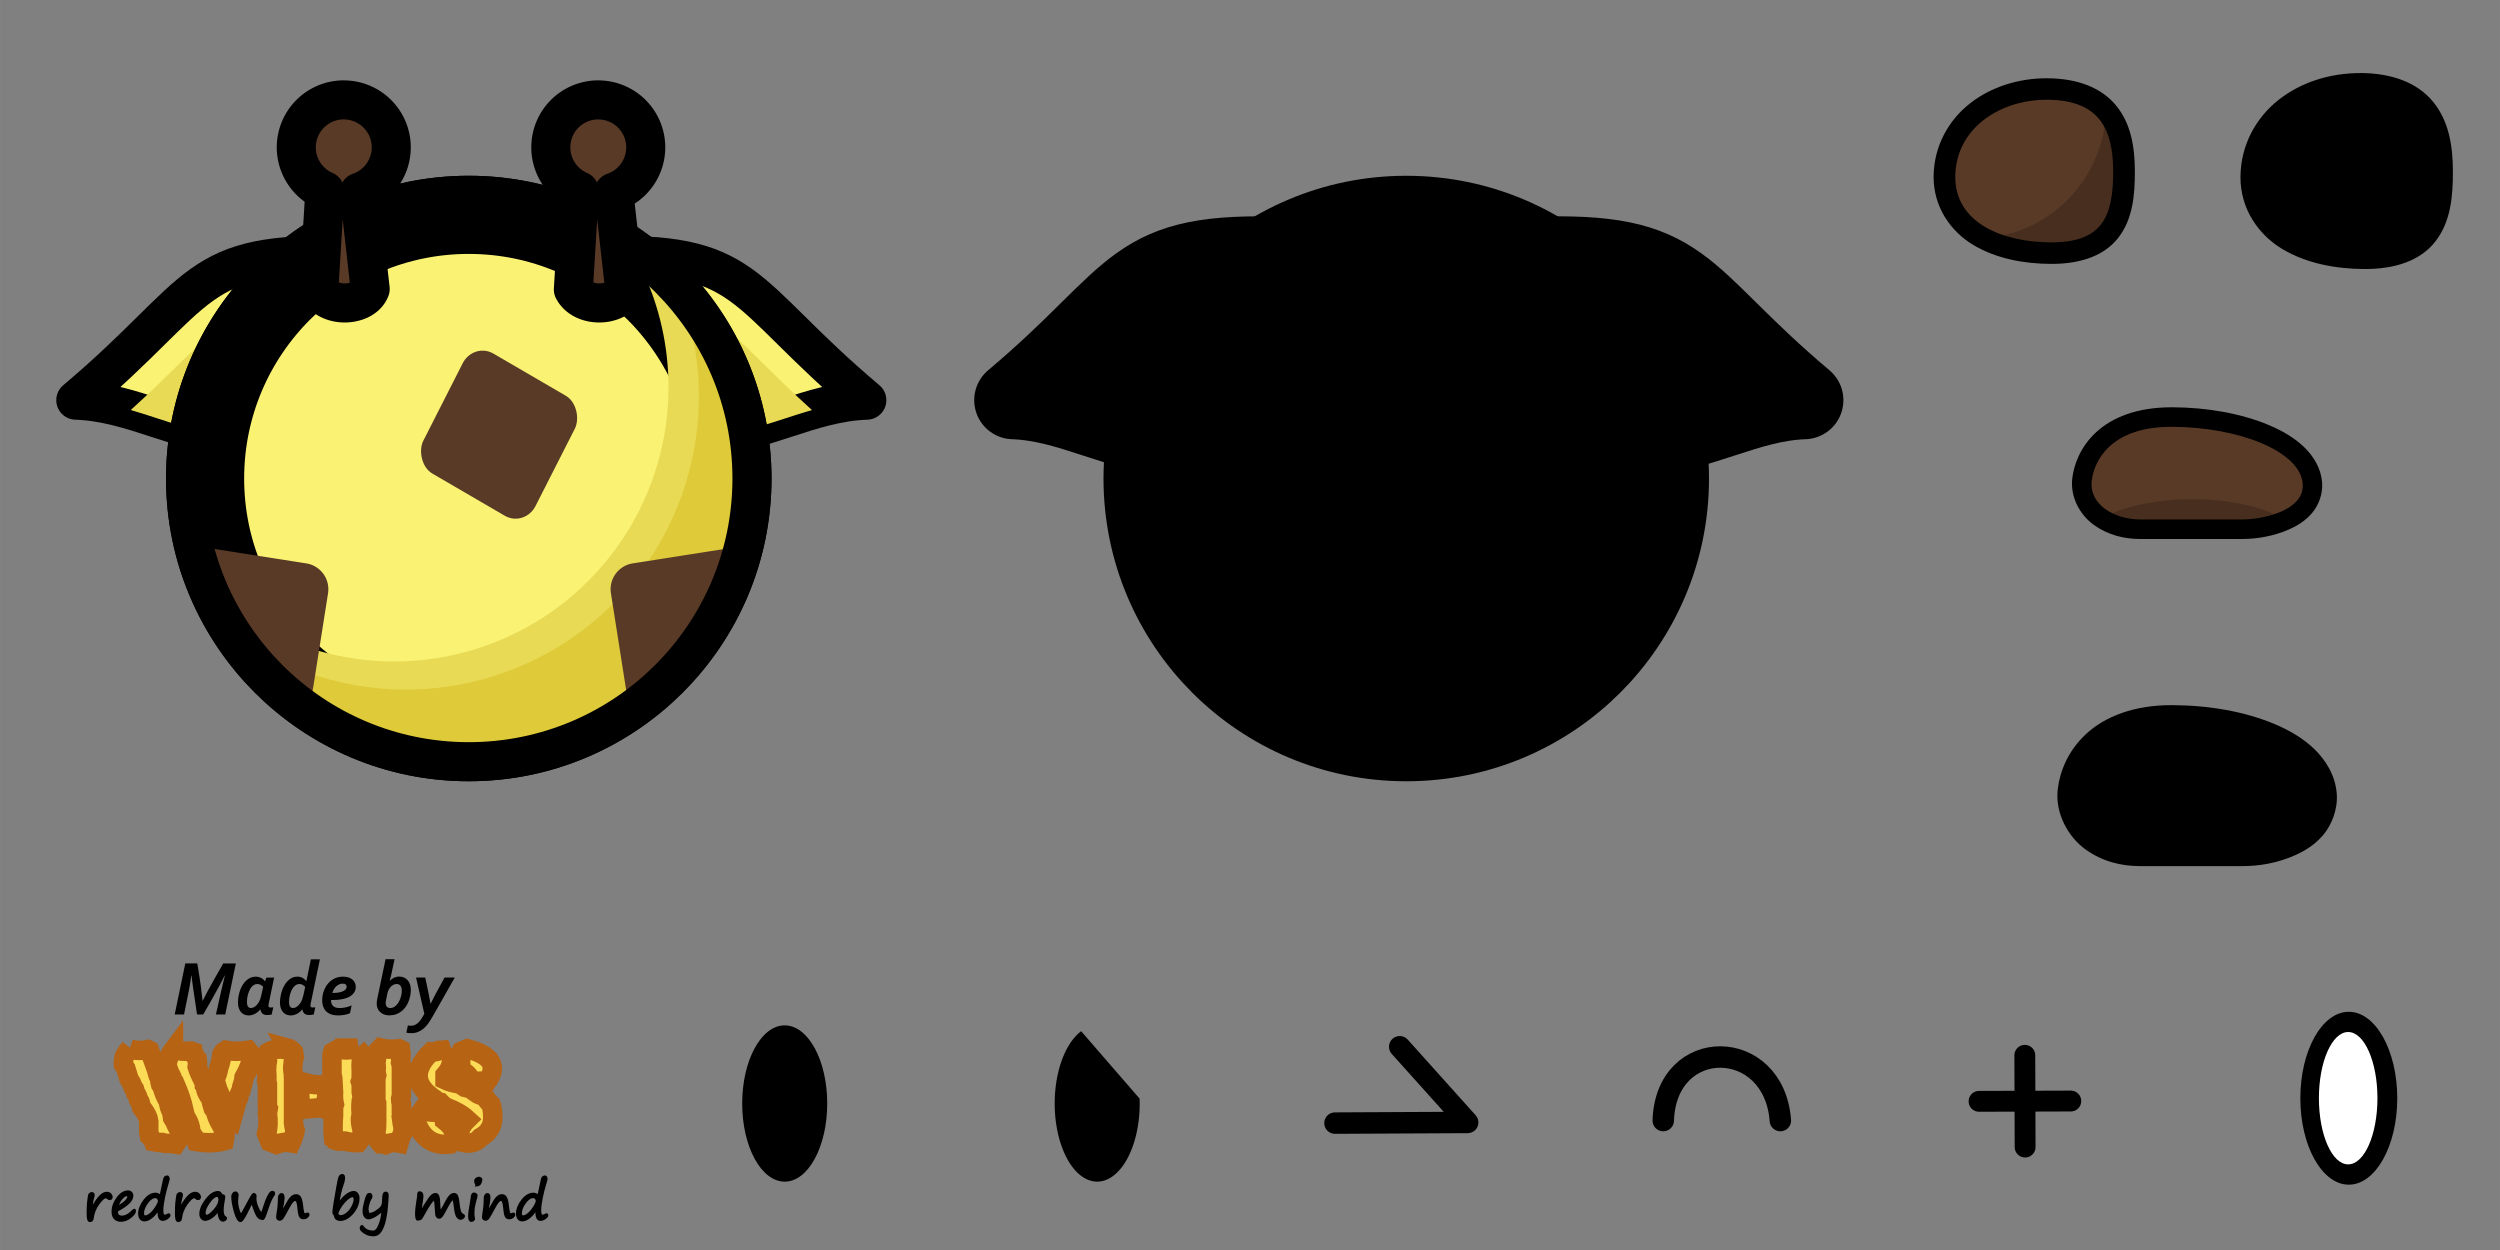 <?xml version="1.0" encoding="UTF-8" standalone="no"?>
<svg
   xmlns:dc="http://purl.org/dc/elements/1.1/"
   xmlns:cc="http://creativecommons.org/ns#"
   xmlns:rdf="http://www.w3.org/1999/02/22-rdf-syntax-ns#"
   xmlns:svg="http://www.w3.org/2000/svg"
   xmlns="http://www.w3.org/2000/svg"
   width="256"
   height="128"
   viewBox="0 0 67.733 33.867"
   version="1.1"
   id="svg921">
  <rect x="0" y="0" width="67.733" height="33.867" fill="#808080" stroke="none"/>
  <defs
     id="defs915">
    <rect
       x="2.409"
       y="-13.447"
       width="25.175"
       height="12.479"
       id="rect2068" />
    <rect
       x="-1.753"
       y="-19.149"
       width="23.515"
       height="12.766"
       id="rect2074" />
  </defs>
  <g
     id="layer1">
    <g
       aria-label="redrawn by mind"
       id="text1310"
       style="font-style:normal;font-variant:normal;font-weight:normal;font-stretch:normal;font-size:1.411px;line-height:1.25;font-family:'Segoe Print';-inkscape-font-specification:'Segoe Print, Normal';font-variant-ligatures:normal;font-variant-caps:normal;font-variant-numeric:normal;font-feature-settings:normal;text-align:start;letter-spacing:0px;word-spacing:0px;writing-mode:lr-tb;text-anchor:start;fill:#000000;fill-opacity:1;stroke:#000000;stroke-width:0.05;stroke-miterlimit:4;stroke-dasharray:none;stroke-opacity:1">
      <path
         d="m 2.484,32.77 q 0.007,-0.012 0.017,-0.034 0.047,-0.107 0.086,-0.168 0.039,-0.061 0.086,-0.117 0.048,-0.056 0.086,-0.085 0.039,-0.029 0.071,-0.04 0.032,-0.012 0.061,-0.012 0.06,0 0.098,0.037 0.038,0.036 0.038,0.084 0,0.021 -0.014,0.039 -0.013,0.017 -0.041,0.017 -0.029,0 -0.053,-0.025 -0.025,-0.025 -0.052,-0.025 -0.072,0 -0.198,0.174 -0.127,0.174 -0.154,0.382 -0.007,0.054 -0.026,0.071 -0.019,0.017 -0.054,0.017 -0.034,0 -0.049,-0.05 -0.015,-0.05 -0.015,-0.169 0,-0.032 0.003,-0.143 0.004,-0.13 0.017,-0.21 0.002,-0.013 0.007,-0.061 0.005,-0.053 0.012,-0.074 0.008,-0.021 0.03,-0.039 0.023,-0.018 0.049,-0.018 0.025,0 0.038,0.017 0.013,0.016 0.013,0.034 0,0.027 -0.014,0.076 -0.016,0.054 -0.019,0.075 -0.002,0.023 -0.008,0.049 -0.007,0.03 -0.014,0.156 l -6.89e-4,0.025 z"
         style="font-style:normal;font-variant:normal;font-weight:normal;font-stretch:normal;font-size:1.411px;font-family:'Segoe Print';-inkscape-font-specification:'Segoe Print, Normal';font-variant-ligatures:normal;font-variant-caps:normal;font-variant-numeric:normal;font-feature-settings:normal;text-align:start;writing-mode:lr-tb;text-anchor:start;stroke:#000000;stroke-width:0.05;stroke-miterlimit:4;stroke-dasharray:none;stroke-opacity:1"
         id="path1656" />
      <path
         d="m 3.66,32.81 q 0,0.07 -0.125,0.169 -0.124,0.099 -0.256,0.099 -0.111,0 -0.172,-0.065 -0.06,-0.065 -0.06,-0.183 0,-0.197 0.133,-0.375 0.133,-0.178 0.291,-0.178 0.052,0 0.084,0.034 0.033,0.034 0.033,0.081 0,0.106 -0.104,0.203 -0.104,0.097 -0.278,0.191 -0.036,0.019 -0.036,0.048 0,0.057 0.033,0.092 0.033,0.034 0.098,0.034 0.148,0 0.302,-0.164 0.023,-0.023 0.034,-0.023 0.022,0 0.022,0.035 z M 3.181,32.703 q 0.292,-0.174 0.292,-0.279 0,-0.041 -0.037,-0.041 -0.063,0 -0.143,0.093 -0.079,0.093 -0.112,0.227 z"
         style="font-style:normal;font-variant:normal;font-weight:normal;font-stretch:normal;font-size:1.411px;font-family:'Segoe Print';-inkscape-font-specification:'Segoe Print, Normal';font-variant-ligatures:normal;font-variant-caps:normal;font-variant-numeric:normal;font-feature-settings:normal;text-align:start;writing-mode:lr-tb;text-anchor:start;stroke:#000000;stroke-width:0.05;stroke-miterlimit:4;stroke-dasharray:none;stroke-opacity:1"
         id="path1658" />
      <path
         d="m 4.298,32.759 q -0.092,0.148 -0.196,0.229 -0.103,0.08 -0.19,0.08 -0.067,0 -0.106,-0.051 -0.039,-0.052 -0.039,-0.137 0,-0.174 0.141,-0.358 0.142,-0.183 0.306,-0.183 0.072,0 0.133,0.061 l 0.096,-0.451 q 0.01,-0.046 0.038,-0.062 0.028,-0.016 0.044,-0.016 0.048,0 0.048,0.085 0,0.015 -0.032,0.113 -0.05,0.152 -0.096,0.373 -0.045,0.22 -0.045,0.354 0,0.138 0.06,0.138 0.039,0 0.08,-0.025 0.017,-0.012 0.032,-0.012 0.022,0 0.022,0.029 0,0.035 -0.062,0.081 -0.061,0.046 -0.126,0.046 -0.114,0 -0.114,-0.219 0,-0.037 0.003,-0.075 z m -0.09,-0.322 q -0.112,0 -0.221,0.152 -0.11,0.151 -0.11,0.279 0,0.086 0.057,0.086 0.054,0 0.13,-0.057 0.077,-0.057 0.158,-0.18 0.081,-0.124 0.081,-0.186 0,-0.03 -0.028,-0.062 -0.028,-0.032 -0.068,-0.032 z"
         style="font-style:normal;font-variant:normal;font-weight:normal;font-stretch:normal;font-size:1.411px;font-family:'Segoe Print';-inkscape-font-specification:'Segoe Print, Normal';font-variant-ligatures:normal;font-variant-caps:normal;font-variant-numeric:normal;font-feature-settings:normal;text-align:start;writing-mode:lr-tb;text-anchor:start;stroke:#000000;stroke-width:0.05;stroke-miterlimit:4;stroke-dasharray:none;stroke-opacity:1"
         id="path1660" />
      <path
         d="m 4.876,32.77 q 0.007,-0.012 0.017,-0.034 0.047,-0.107 0.086,-0.168 0.039,-0.061 0.086,-0.117 0.048,-0.056 0.086,-0.085 0.039,-0.029 0.071,-0.04 0.032,-0.012 0.061,-0.012 0.06,0 0.098,0.037 0.038,0.036 0.038,0.084 0,0.021 -0.014,0.039 -0.013,0.017 -0.041,0.017 -0.029,0 -0.053,-0.025 -0.025,-0.025 -0.052,-0.025 -0.072,0 -0.198,0.174 -0.127,0.174 -0.154,0.382 -0.007,0.054 -0.026,0.071 -0.019,0.017 -0.054,0.017 -0.034,0 -0.049,-0.05 -0.015,-0.05 -0.015,-0.169 0,-0.032 0.003,-0.143 0.004,-0.13 0.017,-0.21 0.002,-0.013 0.007,-0.061 0.005,-0.053 0.012,-0.074 0.008,-0.021 0.03,-0.039 0.023,-0.018 0.049,-0.018 0.025,0 0.038,0.017 0.013,0.016 0.013,0.034 0,0.027 -0.014,0.076 -0.016,0.054 -0.019,0.075 -0.002,0.023 -0.008,0.049 -0.007,0.03 -0.014,0.156 l -6.89e-4,0.025 z"
         style="font-style:normal;font-variant:normal;font-weight:normal;font-stretch:normal;font-size:1.411px;font-family:'Segoe Print';-inkscape-font-specification:'Segoe Print, Normal';font-variant-ligatures:normal;font-variant-caps:normal;font-variant-numeric:normal;font-feature-settings:normal;text-align:start;writing-mode:lr-tb;text-anchor:start;stroke:#000000;stroke-width:0.05;stroke-miterlimit:4;stroke-dasharray:none;stroke-opacity:1"
         id="path1662" />
      <path
         d="m 5.92,32.793 q -0.096,0.13 -0.191,0.194 -0.094,0.065 -0.173,0.065 -0.053,0 -0.092,-0.045 -0.039,-0.045 -0.039,-0.115 0,-0.181 0.162,-0.39 0.162,-0.209 0.322,-0.209 0.058,0 0.086,0.066 0.009,0.022 0.028,0.022 0.055,0 0.055,0.043 0,0.021 -0.007,0.059 -0.037,0.203 -0.037,0.287 0,0.167 0.063,0.2 0.03,0.017 0.03,0.041 0,0.021 -0.03,0.043 -0.03,0.022 -0.057,0.022 -0.053,0 -0.088,-0.073 -0.034,-0.073 -0.034,-0.208 z m -0.042,-0.388 q -0.091,0 -0.212,0.171 -0.121,0.17 -0.121,0.282 0,0.079 0.052,0.079 0.076,0 0.21,-0.153 0.134,-0.153 0.134,-0.281 0,-0.099 -0.065,-0.099 z"
         style="font-style:normal;font-variant:normal;font-weight:normal;font-stretch:normal;font-size:1.411px;font-family:'Segoe Print';-inkscape-font-specification:'Segoe Print, Normal';font-variant-ligatures:normal;font-variant-caps:normal;font-variant-numeric:normal;font-feature-settings:normal;text-align:start;writing-mode:lr-tb;text-anchor:start;stroke:#000000;stroke-width:0.05;stroke-miterlimit:4;stroke-dasharray:none;stroke-opacity:1"
         id="path1664" />
      <path
         d="m 6.83,32.588 q -0.019,6.89e-4 -0.093,0.161 -0.061,0.132 -0.124,0.235 -0.063,0.103 -0.093,0.103 -0.085,0 -0.158,-0.254 -0.072,-0.254 -0.072,-0.409 0,-0.05 0.025,-0.083 0.025,-0.033 0.06,-0.036 0.005,-6.89e-4 0.017,6.89e-4 0.012,6.89e-4 0.03,0.023 0.018,0.021 0.018,0.042 v 0.003 q 0,0.008 -0.008,0.069 -0.006,0.045 -0.006,0.11 0,0.103 0.039,0.227 0.039,0.124 0.066,0.124 0.019,0 0.127,-0.209 0.068,-0.133 0.098,-0.183 l 0.022,-0.041 q 0.048,-0.091 0.09,-0.125 0.059,0.008 0.059,0.059 0,0.017 -0.003,0.029 -0.003,0.012 -0.003,0.029 0,0.127 0.066,0.267 0.066,0.139 0.094,0.139 0.021,0 0.065,-0.146 0.061,-0.198 0.112,-0.298 0.052,-0.099 0.076,-0.118 0.024,-0.019 0.054,-0.019 0.017,0 0.029,0.015 0.012,0.014 0.012,0.032 0,0.025 -0.008,0.035 -0.085,0.112 -0.164,0.351 -0.067,0.205 -0.092,0.257 -0.025,0.052 -0.041,0.052 -0.083,0 -0.136,-0.061 -0.053,-0.061 -0.141,-0.325 -0.01,-0.031 -0.02,-0.054 z"
         style="font-style:normal;font-variant:normal;font-weight:normal;font-stretch:normal;font-size:1.411px;font-family:'Segoe Print';-inkscape-font-specification:'Segoe Print, Normal';font-variant-ligatures:normal;font-variant-caps:normal;font-variant-numeric:normal;font-feature-settings:normal;text-align:start;writing-mode:lr-tb;text-anchor:start;stroke:#000000;stroke-width:0.05;stroke-miterlimit:4;stroke-dasharray:none;stroke-opacity:1"
         id="path1666" />
      <path
         d="m 7.997,32.514 q -0.036,0 -0.079,0.047 -0.042,0.047 -0.129,0.21 -0.114,0.219 -0.148,0.249 -0.033,0.03 -0.055,0.03 -0.081,0 -0.081,-0.079 0,-0.033 0.011,-0.094 0.038,-0.208 0.038,-0.439 0,-0.026 0.022,-0.058 0.023,-0.032 0.043,-0.032 0.036,0 0.051,0.022 0.015,0.022 0.015,0.089 0,0.07 -0.041,0.287 -0.014,0.072 -0.014,0.091 0,0.011 0.006,0.011 0.01,0 0.096,-0.165 0.086,-0.167 0.151,-0.236 0.065,-0.068 0.143,-0.068 0.062,0 0.101,0.057 0.039,0.057 0.057,0.206 0.019,0.17 0.034,0.212 0.016,0.041 0.05,0.041 0.021,0 0.054,-0.015 0.006,-0.003 0.008,-0.003 0.03,0 0.03,0.034 0,0.03 -0.041,0.065 -0.041,0.034 -0.098,0.034 -0.059,0 -0.091,-0.046 -0.032,-0.047 -0.05,-0.249 -0.019,-0.203 -0.081,-0.203 z"
         style="font-style:normal;font-variant:normal;font-weight:normal;font-stretch:normal;font-size:1.411px;font-family:'Segoe Print';-inkscape-font-specification:'Segoe Print, Normal';font-variant-ligatures:normal;font-variant-caps:normal;font-variant-numeric:normal;font-feature-settings:normal;text-align:start;writing-mode:lr-tb;text-anchor:start;stroke:#000000;stroke-width:0.05;stroke-miterlimit:4;stroke-dasharray:none;stroke-opacity:1"
         id="path1668" />
      <path
         d="m 9.154,32.652 q 0.088,-0.161 0.211,-0.26 0.123,-0.1 0.221,-0.1 0.054,0 0.092,0.05 0.038,0.05 0.038,0.123 0,0.214 -0.162,0.402 Q 9.393,33.055 9.213,33.055 q -0.049,0 -0.09,-0.026 -0.041,-0.027 -0.045,-0.067 -0.003,-0.032 -0.019,-0.048 -0.03,-0.03 -0.03,-0.063 0,-0.063 0.034,-0.268 L 9.134,32.17 q 0.037,-0.207 0.053,-0.256 0.017,-0.049 0.038,-0.065 0.021,-0.017 0.051,-0.017 0.048,0 0.048,0.083 0,0.079 -0.053,0.222 -0.051,0.137 -0.118,0.515 z m -0.017,0.229 q 0.036,0.067 0.087,0.067 0.079,0 0.166,-0.065 0.088,-0.065 0.151,-0.183 0.064,-0.119 0.064,-0.2 0,-0.037 -0.013,-0.063 -0.013,-0.026 -0.033,-0.026 -0.096,0 -0.234,0.157 -0.138,0.156 -0.187,0.313 z"
         style="font-style:normal;font-variant:normal;font-weight:normal;font-stretch:normal;font-size:1.411px;font-family:'Segoe Print';-inkscape-font-specification:'Segoe Print, Normal';font-variant-ligatures:normal;font-variant-caps:normal;font-variant-numeric:normal;font-feature-settings:normal;text-align:start;writing-mode:lr-tb;text-anchor:start;stroke:#000000;stroke-width:0.05;stroke-miterlimit:4;stroke-dasharray:none;stroke-opacity:1"
         id="path1670" />
      <path
         d="m 10.358,32.801 q -0.127,0.11 -0.223,0.161 -0.096,0.05 -0.147,0.05 -0.068,0 -0.105,-0.057 -0.036,-0.057 -0.036,-0.133 0,-0.106 0.043,-0.262 0.043,-0.156 0.064,-0.185 0.021,-0.03 0.068,-0.03 0.019,0 0.032,0.023 0.012,0.023 0.012,0.052 0,0.017 -0.016,0.045 -0.037,0.065 -0.039,0.072 -0.001,0.007 -0.026,0.083 -0.025,0.076 -0.025,0.143 0,0.023 0.011,0.073 0.012,0.05 0.048,0.05 0.038,0 0.093,-0.023 0.056,-0.023 0.125,-0.076 0.07,-0.052 0.094,-0.085 0.024,-0.032 0.034,-0.074 0.01,-0.041 0.014,-0.179 0.004,-0.138 0.067,-0.138 0.037,0 0.048,0.02 0.011,0.019 0.011,0.074 0,0.045 -0.006,0.114 -0.008,0.086 -0.01,0.123 -0.01,0.189 -0.05,0.381 -0.039,0.191 -0.115,0.319 -0.076,0.129 -0.209,0.129 -0.135,0 -0.24,-0.071 -0.105,-0.07 -0.105,-0.119 0,-0.023 0.01,-0.045 0.011,-0.022 0.028,-0.022 0.008,0 0.018,0.013 0.09,0.138 0.284,0.138 0.1,0 0.167,-0.176 0.068,-0.175 0.075,-0.329 0.001,-0.03 0.005,-0.059 z"
         style="font-style:normal;font-variant:normal;font-weight:normal;font-stretch:normal;font-size:1.411px;font-family:'Segoe Print';-inkscape-font-specification:'Segoe Print, Normal';font-variant-ligatures:normal;font-variant-caps:normal;font-variant-numeric:normal;font-feature-settings:normal;text-align:start;writing-mode:lr-tb;text-anchor:start;stroke:#000000;stroke-width:0.05;stroke-miterlimit:4;stroke-dasharray:none;stroke-opacity:1"
         id="path1672" />
      <path
         d="m 11.767,32.499 q -0.064,0.001 -0.274,0.38 -0.071,0.127 -0.083,0.139 -0.012,0.011 -0.043,0.02 -0.031,0.009 -0.052,0.009 -0.046,0 -0.046,-0.18 0,-0.101 0.043,-0.367 0.018,-0.107 0.018,-0.154 0,-0.045 0.041,-0.045 0.076,0 0.076,0.11 0,0.052 -0.025,0.203 -0.03,0.172 -0.03,0.209 0.043,-0.041 0.125,-0.181 0.117,-0.192 0.172,-0.243 0.056,-0.052 0.115,-0.052 0.045,0 0.071,0.06 0.027,0.06 0.032,0.286 0.001,0.057 0.01,0.084 0.009,0.028 0.013,0.028 0.032,0 0.141,-0.22 0.058,-0.116 0.112,-0.177 0.055,-0.061 0.122,-0.061 0.056,0 0.081,0.058 0.025,0.057 0.037,0.17 0.01,0.114 0.032,0.209 0.022,0.095 0.08,0.122 0.039,0.019 0.039,0.043 0,0.024 -0.033,0.05 -0.033,0.025 -0.061,0.025 -0.055,0 -0.099,-0.068 -0.043,-0.068 -0.065,-0.292 -0.01,-0.09 -0.019,-0.128 -0.009,-0.038 -0.028,-0.038 -0.029,0 -0.069,0.055 -0.039,0.055 -0.127,0.224 -0.069,0.132 -0.105,0.176 -0.035,0.043 -0.068,0.043 -0.03,0 -0.053,-0.023 -0.023,-0.024 -0.03,-0.057 -0.006,-0.034 -0.013,-0.165 -0.01,-0.218 -0.038,-0.254 z"
         style="font-style:normal;font-variant:normal;font-weight:normal;font-stretch:normal;font-size:1.411px;font-family:'Segoe Print';-inkscape-font-specification:'Segoe Print, Normal';font-variant-ligatures:normal;font-variant-caps:normal;font-variant-numeric:normal;font-feature-settings:normal;text-align:start;writing-mode:lr-tb;text-anchor:start;stroke:#000000;stroke-width:0.05;stroke-miterlimit:4;stroke-dasharray:none;stroke-opacity:1"
         id="path1674" />
      <path
         d="m 12.919,32.121 q -0.014,0 -0.022,-0.031 -0.003,-0.01 -0.008,-0.021 -0.019,-0.045 -0.019,-0.078 0,-0.028 0.032,-0.056 0.033,-0.029 0.073,-0.029 0.02,0 0.045,0.016 0.025,0.015 0.025,0.03 0,0.023 -0.017,0.077 -0.017,0.054 -0.054,0.074 -0.037,0.019 -0.056,0.019 z m -0.09,0.77 q 0,0.052 0.014,0.118 0.003,0.012 0.003,0.021 0,0.012 -0.023,0.032 -0.023,0.02 -0.048,0.02 -0.067,0 -0.067,-0.123 0,-0.127 0.052,-0.401 0.018,-0.096 0.018,-0.118 0,-0.043 0.016,-0.074 0.016,-0.031 0.045,-0.031 0.035,0 0.055,0.017 0.021,0.017 0.021,0.037 0,0.021 -0.01,0.054 -0.052,0.182 -0.064,0.26 -0.012,0.079 -0.012,0.187 z"
         style="font-style:normal;font-variant:normal;font-weight:normal;font-stretch:normal;font-size:1.411px;font-family:'Segoe Print';-inkscape-font-specification:'Segoe Print, Normal';font-variant-ligatures:normal;font-variant-caps:normal;font-variant-numeric:normal;font-feature-settings:normal;text-align:start;writing-mode:lr-tb;text-anchor:start;stroke:#000000;stroke-width:0.05;stroke-miterlimit:4;stroke-dasharray:none;stroke-opacity:1"
         id="path1676" />
      <path
         d="m 13.574,32.514 q -0.036,0 -0.079,0.047 -0.042,0.047 -0.129,0.21 -0.114,0.219 -0.148,0.249 -0.033,0.03 -0.055,0.03 -0.081,0 -0.081,-0.079 0,-0.033 0.011,-0.094 0.038,-0.208 0.038,-0.439 0,-0.026 0.022,-0.058 0.023,-0.032 0.043,-0.032 0.036,0 0.051,0.022 0.015,0.022 0.015,0.089 0,0.07 -0.041,0.287 -0.014,0.072 -0.014,0.091 0,0.011 0.005,0.011 0.01,0 0.096,-0.165 0.086,-0.167 0.151,-0.236 0.065,-0.068 0.143,-0.068 0.062,0 0.101,0.057 0.039,0.057 0.057,0.206 0.019,0.17 0.034,0.212 0.016,0.041 0.05,0.041 0.021,0 0.054,-0.015 0.005,-0.003 0.008,-0.003 0.03,0 0.03,0.034 0,0.03 -0.041,0.065 -0.041,0.034 -0.098,0.034 -0.059,0 -0.091,-0.046 -0.032,-0.047 -0.05,-0.249 -0.019,-0.203 -0.081,-0.203 z"
         style="font-style:normal;font-variant:normal;font-weight:normal;font-stretch:normal;font-size:1.411px;font-family:'Segoe Print';-inkscape-font-specification:'Segoe Print, Normal';font-variant-ligatures:normal;font-variant-caps:normal;font-variant-numeric:normal;font-feature-settings:normal;text-align:start;writing-mode:lr-tb;text-anchor:start;stroke:#000000;stroke-width:0.05;stroke-miterlimit:4;stroke-dasharray:none;stroke-opacity:1"
         id="path1678" />
      <path
         d="m 14.535,32.759 q -0.092,0.148 -0.196,0.229 -0.103,0.08 -0.19,0.08 -0.067,0 -0.106,-0.051 -0.039,-0.052 -0.039,-0.137 0,-0.174 0.141,-0.358 0.142,-0.183 0.306,-0.183 0.072,0 0.133,0.061 l 0.096,-0.451 q 0.01,-0.046 0.038,-0.062 0.028,-0.016 0.044,-0.016 0.048,0 0.048,0.085 0,0.015 -0.032,0.113 -0.05,0.152 -0.096,0.373 -0.045,0.22 -0.045,0.354 0,0.138 0.06,0.138 0.039,0 0.08,-0.025 0.017,-0.012 0.032,-0.012 0.022,0 0.022,0.029 0,0.035 -0.062,0.081 -0.061,0.046 -0.126,0.046 -0.114,0 -0.114,-0.219 0,-0.037 0.003,-0.075 z m -0.09,-0.322 q -0.112,0 -0.221,0.152 -0.11,0.151 -0.11,0.279 0,0.086 0.057,0.086 0.054,0 0.13,-0.057 0.077,-0.057 0.158,-0.18 0.081,-0.124 0.081,-0.186 0,-0.03 -0.028,-0.062 -0.028,-0.032 -0.068,-0.032 z"
         style="font-style:normal;font-variant:normal;font-weight:normal;font-stretch:normal;font-size:1.411px;font-family:'Segoe Print';-inkscape-font-specification:'Segoe Print, Normal';font-variant-ligatures:normal;font-variant-caps:normal;font-variant-numeric:normal;font-feature-settings:normal;text-align:start;writing-mode:lr-tb;text-anchor:start;stroke:#000000;stroke-width:0.05;stroke-miterlimit:4;stroke-dasharray:none;stroke-opacity:1"
         id="path1680" />
    </g>
    <g
       aria-label="whis"
       transform="translate(0.843,41.258)"
       id="text2064"
       style="font-style:normal;font-variant:normal;font-weight:normal;font-stretch:normal;font-size:3.528px;line-height:1.25;font-family:'Know Your Product';-inkscape-font-specification:'Know Your Product, Normal';font-variant-ligatures:normal;font-variant-caps:normal;font-variant-numeric:normal;font-variant-east-asian:normal;text-align:start;letter-spacing:0px;word-spacing:0px;writing-mode:lr-tb;white-space:pre;shape-inside:url(#rect2068);fill:#fcdc56;fill-opacity:1;stroke:#b66314;stroke-width:0.529;stroke-miterlimit:4;stroke-dasharray:none;stroke-opacity:1;paint-order:stroke fill markers">
      <path
         d="m 2.672,-12.845 q -0.193,0.2 -0.172,0.431 l 0.065,0.107 0.086,0.281 0.064,0.107 0.043,0.109 0.043,0.064 0.022,0.086 q 0.069,0.096 0.084,0.193 l 0.043,0.065 0.043,0.15 q 0.124,0.152 0.172,0.281 l 0.022,0.107 v 0.258 l 0.021,0.129 q 0.081,0.076 0.109,0.152 0.102,0.021 0.172,0.021 h 0.064 l 0.065,0.022 q 0.177,0 0.301,0.021 0.117,-0.167 0.129,-0.322 -0.109,-0.157 -0.152,-0.281 l -0.064,-0.107 -0.022,-0.152 q -0.081,-0.15 -0.086,-0.279 -0.129,-0.22 -0.172,-0.408 l -0.043,-0.065 -0.021,-0.086 v -0.064 l -0.043,-0.086 -0.022,-0.065 -0.021,-0.086 -0.195,-0.537 -0.043,-0.022 q -0.274,0.055 -0.494,-0.021 z m 1.183,0.021 q -0.188,0.248 -0.172,0.517 l 0.043,0.043 0.022,0.065 q 0.091,0.145 0.107,0.279 l 0.043,0.022 q 0.183,0.419 0.238,0.71 l 0.043,0.172 q 0.15,0.226 0.15,0.451 0.107,0.119 0.15,0.238 0.431,0.069 0.754,-0.022 0.021,-0.102 0.021,-0.172 -0.053,-0.167 -0.107,-0.258 -0.091,-0.155 -0.129,-0.279 l -0.022,-0.086 -0.064,-0.086 q -0.048,-0.152 -0.065,-0.258 -0.069,-0.086 -0.107,-0.172 l -0.022,-0.064 v -0.065 l -0.043,-0.064 v -0.065 Q 4.56,-12.168 4.501,-12.35 q 0.016,-0.124 0,-0.215 -0.086,-0.091 -0.107,-0.193 l -0.065,-0.022 q -0.264,0.022 -0.474,-0.043 z m 1.356,0.065 -0.043,0.064 q -0.026,0.22 -0.086,0.367 -0.026,0.177 -0.107,0.322 v 0.065 l 0.043,0.064 0.043,0.152 q 0.053,0.086 0.064,0.171 l 0.043,0.043 v 0.065 q 0.146,0.215 0.195,0.431 l 0.086,0.064 0.107,-0.388 0.022,-0.086 0.043,-0.086 0.021,-0.107 0.043,-0.086 0.022,-0.107 0.021,-0.065 q 0.038,-0.112 0.043,-0.193 0.183,-0.319 0.215,-0.603 l -0.107,-0.129 q -0.334,0.053 -0.603,0 z"
         style="font-style:normal;font-variant:normal;font-weight:normal;font-stretch:normal;font-size:3.528px;font-family:'Know Your Product';-inkscape-font-specification:'Know Your Product, Normal';font-variant-ligatures:normal;font-variant-caps:normal;font-variant-numeric:normal;font-variant-east-asian:normal;fill:#fcdc56;fill-opacity:1;stroke:#b66314;stroke-width:0.529;stroke-miterlimit:4;stroke-dasharray:none;stroke-opacity:1;paint-order:stroke fill markers"
         id="path1647" />
      <path
         d="m 6.956,-12.862 q -0.022,0.038 -0.045,0.045 -0.288,-0.055 -0.486,0.065 l -0.045,0.133 0.022,0.11 -0.022,0.133 q 0.01,0.034 0,0.067 v 0.065 q 0.017,0.172 0,0.288 l 0.022,0.067 v 0.618 l 0.022,0.045 -0.022,0.133 q 0.045,0.315 -0.022,0.553 l 0.088,0.22 0.177,0.067 q 0.21,-0.083 0.398,-0.045 0.083,-0.183 0.11,-0.331 -0.055,-0.167 -0.043,-0.288 v -0.09 -0.133 -0.11 -0.133 -0.088 -0.243 -0.09 -0.088 -0.067 -0.088 q -0.012,-0.033 0,-0.065 l -0.022,-0.177 v -0.067 q 0.01,-0.16 0.043,-0.265 l -0.021,-0.133 q -0.072,-0.088 -0.155,-0.11 z m 1.879,0 q -0.265,0.088 -0.508,0.022 l -0.155,0.088 -0.022,0.067 v 0.531 l 0.022,0.11 0.022,0.376 q -0.012,0.183 0.022,0.332 l -0.022,0.065 v 0.222 q -0.028,0.393 0,0.641 0.038,0.022 0.043,0.045 0.09,0.033 0.177,0.022 h 0.088 q 0.205,0.05 0.355,0.043 l 0.088,-0.11 0.022,-0.133 v -0.11 q -0.045,-0.165 -0.045,-0.288 l 0.022,-0.133 q -0.028,-0.27 0.022,-0.465 v -0.065 q -0.022,-0.033 -0.022,-0.067 v -0.22 l -0.022,-0.067 0.022,-0.065 v -0.067 -0.176 q -0.016,-0.2 0.022,-0.355 -0.045,-0.148 -0.133,-0.243 z m -1.416,0.996 -0.133,0.11 q -0.033,0.31 0.067,0.553 l 0.486,-0.045 0.067,0.022 q 0.176,-0.343 0.065,-0.641 -0.293,0.015 -0.508,-0.045 z"
         style="font-style:normal;font-variant:normal;font-weight:normal;font-stretch:normal;font-size:3.528px;font-family:'Know Your Product';-inkscape-font-specification:'Know Your Product, Normal';font-variant-ligatures:normal;font-variant-caps:normal;font-variant-numeric:normal;font-variant-east-asian:normal;fill:#fcdc56;fill-opacity:1;stroke:#b66314;stroke-width:0.529;stroke-miterlimit:4;stroke-dasharray:none;stroke-opacity:1;paint-order:stroke fill markers"
         id="path1649" />
      <path
         d="m 9.362,-12.754 v 0.064 q 0,0.141 -0.022,0.239 0.022,0.112 0,0.215 l 0.022,0.109 -0.022,0.086 v 0.606 l 0.022,0.064 v 0.541 q 0,0.162 -0.022,0.26 l 0.022,0.129 q 0.048,0.109 0.107,0.172 h 0.065 l 0.065,0.022 q 0.172,-0.081 0.367,-0.043 0.048,-0.174 0.109,-0.281 v -0.152 l -0.022,-0.109 -0.021,-0.152 0.021,-0.043 q -0.021,-0.033 -0.021,-0.065 v -0.258 q -0.022,-0.071 -0.022,-0.131 l 0.022,-0.086 v -0.086 -0.238 -0.086 -0.088 -0.086 -0.064 -0.088 q 0,-0.107 -0.022,-0.172 0.022,-0.205 0,-0.346 l -0.043,-0.021 q -0.286,0.031 -0.498,-0.022 z"
         style="font-style:normal;font-variant:normal;font-weight:normal;font-stretch:normal;font-size:3.528px;font-family:'Know Your Product';-inkscape-font-specification:'Know Your Product, Normal';font-variant-ligatures:normal;font-variant-caps:normal;font-variant-numeric:normal;font-variant-east-asian:normal;fill:#fcdc56;fill-opacity:1;stroke:#b66314;stroke-width:0.529;stroke-miterlimit:4;stroke-dasharray:none;stroke-opacity:1;paint-order:stroke fill markers"
         id="path1651" />
      <path
         d="m 11.66,-12.778 -0.022,0.045 q 0.012,0.083 0,0.155 v 0.312 q 0.219,0.095 0.269,0.269 l 0.11,0.045 q 0.184,-0.029 0.334,0 0.458,-0.63 -0.534,-0.892 z m -0.334,-0.045 q -0.033,0.022 -0.065,0.022 h -0.179 q -0.134,0.055 -0.245,0.045 -0.713,0.686 0.022,1.225 l 0.067,0.045 0.065,0.067 0.09,0.022 0.067,0.067 q 0.04,0.022 0.045,0.045 l 0.045,0.022 q 0.367,0.138 0.579,0.334 -0.339,0.327 -0.112,0.624 0.296,0.072 0.469,-0.134 0.329,-0.183 0.334,-0.534 0,-0.212 -0.045,-0.357 -0.117,-0.117 -0.177,-0.224 -0.14,-0.028 -0.224,-0.088 -0.083,-0.05 -0.133,-0.112 l -0.09,-0.022 -0.09,-0.022 -0.133,-0.09 q -0.241,-0.033 -0.401,-0.11 v -0.134 q 0.289,-0.329 0.11,-0.691 z m -0.913,1.895 q 0.234,0.746 0.935,0.668 0.284,-0.312 -0.155,-0.646 l -0.022,-0.157 -0.067,-0.067 q -0.301,0.028 -0.513,-0.045 z"
         style="font-style:normal;font-variant:normal;font-weight:normal;font-stretch:normal;font-size:3.528px;font-family:'Know Your Product';-inkscape-font-specification:'Know Your Product, Normal';font-variant-ligatures:normal;font-variant-caps:normal;font-variant-numeric:normal;font-variant-east-asian:normal;fill:#fcdc56;fill-opacity:1;stroke:#b66314;stroke-width:0.529;stroke-miterlimit:4;stroke-dasharray:none;stroke-opacity:1;paint-order:stroke fill markers"
         id="path1653" />
    </g>
    <g
       aria-label="Made by"
       transform="matrix(1.039,0,0,1.039,6.491,45.543)"
       id="text2072"
       style="font-style:italic;font-variant:normal;font-weight:bold;font-stretch:normal;font-size:2.037px;line-height:1.25;font-family:Corbel;-inkscape-font-specification:'Corbel, Bold Italic';font-variant-ligatures:normal;font-variant-caps:normal;font-variant-numeric:normal;font-variant-east-asian:normal;text-align:start;letter-spacing:0px;word-spacing:0px;writing-mode:lr-tb;white-space:pre;shape-inside:url(#rect2074);fill:#000000;fill-opacity:1;stroke:none">
      <path
         d="m -0.961,-17.738 q 0.071,-0.152 0.304,-0.568 l 0.23,-0.404 h 0.329 l -0.276,1.331 h -0.243 l 0.142,-0.635 q 0.036,-0.159 0.091,-0.378 h -0.008 q -0.098,0.211 -0.382,0.71 l -0.175,0.302 H -1.11 l -0.106,-0.719 q -0.022,-0.144 -0.039,-0.293 h -0.008 q -0.013,0.147 -0.052,0.349 l -0.134,0.663 H -1.692 l 0.276,-1.331 h 0.313 l 0.06,0.372 q 0.037,0.233 0.077,0.6 z"
         style="font-style:italic;font-variant:normal;font-weight:bold;font-stretch:normal;font-size:2.037px;font-family:Corbel;-inkscape-font-specification:'Corbel, Bold Italic';font-variant-ligatures:normal;font-variant-caps:normal;font-variant-numeric:normal;font-variant-east-asian:normal"
         id="path1634" />
      <path
         d="m 0.752,-17.611 q 0,0.027 0.014,0.039 0.015,0.011 0.041,0.011 0.029,0 0.071,-0.006 l -0.041,0.189 q -0.062,0.013 -0.118,0.013 -0.082,0 -0.124,-0.038 -0.042,-0.039 -0.053,-0.109 h -0.004 q -0.069,0.085 -0.148,0.121 -0.079,0.037 -0.154,0.037 -0.065,0 -0.116,-0.024 -0.052,-0.024 -0.088,-0.068 -0.036,-0.044 -0.055,-0.105 -0.019,-0.062 -0.019,-0.137 0,-0.081 0.013,-0.162 0.014,-0.082 0.041,-0.156 0.027,-0.076 0.066,-0.141 0.04,-0.066 0.092,-0.114 0.052,-0.049 0.115,-0.077 0.064,-0.028 0.138,-0.028 0.069,0 0.13,0.029 0.062,0.029 0.107,0.091 h 0.004 l 0.035,-0.095 h 0.201 l -0.139,0.671 q -0.004,0.019 -0.006,0.036 -0.002,0.016 -0.002,0.025 z M 0.614,-18.099 q -0.009,-0.013 -0.024,-0.026 -0.014,-0.014 -0.034,-0.024 -0.019,-0.011 -0.043,-0.018 -0.023,-0.007 -0.05,-0.007 -0.047,0 -0.086,0.023 -0.038,0.022 -0.069,0.06 -0.03,0.037 -0.052,0.086 -0.022,0.048 -0.037,0.099 -0.014,0.052 -0.021,0.102 -0.007,0.05 -0.007,0.092 0,0.085 0.026,0.124 0.027,0.04 0.078,0.04 0.051,0 0.101,-0.034 0.051,-0.035 0.091,-0.094 0.027,-0.04 0.046,-0.091 0.02,-0.051 0.034,-0.116 z"
         style="font-style:italic;font-variant:normal;font-weight:bold;font-stretch:normal;font-size:2.037px;font-family:Corbel;-inkscape-font-specification:'Corbel, Bold Italic';font-variant-ligatures:normal;font-variant-caps:normal;font-variant-numeric:normal;font-variant-east-asian:normal"
         id="path1636" />
      <path
         d="m 1.848,-17.611 q 0,0.023 0.012,0.037 0.013,0.013 0.043,0.013 0.028,0 0.071,-0.006 l -0.041,0.189 q -0.027,0.006 -0.06,0.009 -0.033,0.004 -0.059,0.004 -0.082,0 -0.124,-0.038 -0.042,-0.039 -0.053,-0.109 h -0.004 q -0.069,0.085 -0.148,0.121 -0.079,0.037 -0.154,0.037 -0.065,0 -0.116,-0.024 -0.052,-0.024 -0.088,-0.068 -0.036,-0.044 -0.055,-0.105 -0.019,-0.062 -0.019,-0.137 0,-0.081 0.014,-0.162 0.014,-0.082 0.04,-0.156 0.027,-0.076 0.066,-0.141 0.039,-0.066 0.089,-0.114 0.051,-0.049 0.111,-0.077 0.062,-0.028 0.133,-0.028 0.072,0 0.13,0.03 0.059,0.029 0.101,0.09 h 0.004 l 0.118,-0.572 H 2.094 l -0.239,1.148 q -0.004,0.019 -0.006,0.036 -0.002,0.016 -0.002,0.025 z m -0.138,-0.484 q -0.009,-0.013 -0.024,-0.027 -0.014,-0.014 -0.033,-0.025 -0.019,-0.012 -0.043,-0.019 -0.023,-0.008 -0.05,-0.008 -0.047,0 -0.086,0.023 -0.038,0.022 -0.068,0.06 -0.03,0.037 -0.053,0.086 -0.022,0.048 -0.037,0.099 -0.014,0.052 -0.021,0.102 -0.007,0.05 -0.007,0.092 0,0.085 0.026,0.124 0.027,0.04 0.078,0.04 0.055,0 0.108,-0.039 0.054,-0.039 0.095,-0.106 0.044,-0.074 0.068,-0.188 z"
         style="font-style:italic;font-variant:normal;font-weight:bold;font-stretch:normal;font-size:2.037px;font-family:Corbel;-inkscape-font-specification:'Corbel, Bold Italic';font-variant-ligatures:normal;font-variant-caps:normal;font-variant-numeric:normal;font-variant-east-asian:normal"
         id="path1638" />
      <path
         d="m 2.793,-18.103 q 0,-0.033 -0.026,-0.057 -0.026,-0.024 -0.079,-0.024 -0.04,0 -0.082,0.016 -0.041,0.016 -0.078,0.048 -0.036,0.031 -0.065,0.077 -0.029,0.045 -0.046,0.103 0.105,0 0.177,-0.014 0.072,-0.014 0.115,-0.037 0.044,-0.023 0.063,-0.052 0.019,-0.03 0.019,-0.061 z m 0.237,0 q 0,0.081 -0.04,0.145 -0.039,0.064 -0.115,0.109 -0.077,0.045 -0.189,0.069 -0.112,0.024 -0.259,0.024 -0.017,0 -0.043,-9.94e-4 v 0.006 q 0,0.053 0.015,0.092 0.016,0.039 0.045,0.064 0.03,0.025 0.072,0.037 0.042,0.011 0.093,0.011 0.078,0 0.163,-0.019 0.086,-0.019 0.149,-0.051 l -0.043,0.207 q -0.062,0.025 -0.141,0.04 -0.079,0.016 -0.168,0.016 -0.106,0 -0.185,-0.029 -0.079,-0.029 -0.13,-0.081 -0.051,-0.053 -0.076,-0.124 -0.025,-0.072 -0.025,-0.158 0,-0.077 0.016,-0.152 0.016,-0.076 0.047,-0.144 0.031,-0.07 0.077,-0.128 0.046,-0.06 0.105,-0.102 0.061,-0.044 0.135,-0.069 0.075,-0.025 0.162,-0.025 0.077,0 0.138,0.019 0.062,0.019 0.104,0.054 0.044,0.034 0.068,0.083 0.024,0.049 0.024,0.108 z"
         style="font-style:italic;font-variant:normal;font-weight:bold;font-stretch:normal;font-size:2.037px;font-family:Corbel;-inkscape-font-specification:'Corbel, Bold Italic';font-variant-ligatures:normal;font-variant-caps:normal;font-variant-numeric:normal;font-variant-east-asian:normal"
         id="path1640" />
      <path
         d="m 3.819,-17.756 q -0.006,0.03 -0.008,0.047 -9.946e-4,0.016 -9.946e-4,0.029 0,0.061 0.029,0.097 0.03,0.036 0.088,0.036 0.049,0 0.09,-0.021 0.041,-0.021 0.074,-0.056 0.034,-0.036 0.06,-0.082 0.026,-0.047 0.043,-0.097 0.018,-0.052 0.027,-0.103 0.009,-0.053 0.009,-0.099 0,-0.034 -0.008,-0.064 -0.007,-0.031 -0.023,-0.054 -0.015,-0.024 -0.041,-0.037 -0.025,-0.014 -0.061,-0.014 -0.033,0 -0.071,0.014 -0.037,0.014 -0.071,0.045 -0.033,0.031 -0.061,0.079 -0.027,0.047 -0.041,0.114 z m 0.132,-0.646 q -0.018,0.078 -0.037,0.145 h 0.004 q 0.018,-0.021 0.043,-0.04 0.025,-0.02 0.056,-0.036 0.031,-0.016 0.068,-0.025 0.037,-0.01 0.079,-0.01 0.062,0 0.116,0.022 0.056,0.022 0.096,0.066 0.041,0.043 0.065,0.107 0.024,0.065 0.024,0.15 0,0.074 -0.015,0.152 -0.014,0.078 -0.044,0.152 -0.029,0.075 -0.075,0.14 -0.046,0.066 -0.108,0.115 -0.062,0.05 -0.142,0.079 -0.08,0.029 -0.178,0.029 -0.078,0 -0.138,-0.024 -0.061,-0.024 -0.103,-0.065 -0.042,-0.041 -0.065,-0.096 -0.022,-0.057 -0.022,-0.12 0,-0.026 0.003,-0.053 0.003,-0.028 0.012,-0.073 l 0.216,-1.034 h 0.235 z"
         style="font-style:italic;font-variant:normal;font-weight:bold;font-stretch:normal;font-size:2.037px;font-family:Corbel;-inkscape-font-specification:'Corbel, Bold Italic';font-variant-ligatures:normal;font-variant-caps:normal;font-variant-numeric:normal;font-variant-east-asian:normal"
         id="path1642" />
      <path
         d="m 4.601,-18.343 h 0.24 l 0.089,0.423 q 0.029,0.139 0.048,0.256 h 0.006 q 0.056,-0.115 0.123,-0.242 l 0.238,-0.437 h 0.266 l -0.566,0.997 q -0.057,0.099 -0.114,0.183 -0.057,0.084 -0.124,0.143 -0.068,0.061 -0.149,0.094 -0.082,0.034 -0.185,0.034 -0.077,0 -0.125,-0.013 l 0.04,-0.187 q 0.038,0.007 0.077,0.007 0.057,0 0.102,-0.02 0.047,-0.019 0.088,-0.058 0.042,-0.039 0.081,-0.097 0.039,-0.058 0.082,-0.136 z"
         style="font-style:italic;font-variant:normal;font-weight:bold;font-stretch:normal;font-size:2.037px;font-family:Corbel;-inkscape-font-specification:'Corbel, Bold Italic';font-variant-ligatures:normal;font-variant-caps:normal;font-variant-numeric:normal;font-variant-east-asian:normal"
         id="path1644" />
    </g>
    <path
       style="fill:#593a26;fill-opacity:1;fill-rule:evenodd;stroke:none;stroke-width:0.485;stroke-linecap:round;stroke-linejoin:round;paint-order:markers fill stroke"
       d="m 57.31,4.62 c 0.006,1.292 -0.304,2.007 -1.743,2 -1.333,-0.007 -2.659,-0.541 -2.65,-1.833 0.009,-1.321 1.218,-2.14 2.548,-2.137 1.433,0.004 1.839,0.789 1.845,1.97 z"
       id="path1251" />
    <path
       style="fill:#472e1e;fill-opacity:1;fill-rule:evenodd;stroke:none;stroke-width:0.485;stroke-linecap:round;stroke-linejoin:round;paint-order:markers fill stroke"
       d="m 57.032,3.349 a 3.586,3.586 0 0 1 -2.837,3.047 c 0.416,0.149 0.893,0.221 1.373,0.224 1.439,0.007 1.749,-0.707 1.743,-2 -0.002,-0.507 -0.079,-0.94 -0.279,-1.271 z"
       id="path1262" />
    <path
       id="path1260"
       d="m 63.953,1.98 c -0.817,-0.002 -1.605,0.244 -2.215,0.723 -0.61,0.48 -1.03,1.22 -1.036,2.087 -0.006,0.874 0.492,1.575 1.14,1.961 0.649,0.386 1.435,0.534 2.213,0.538 0.852,0.004 1.541,-0.235 1.94,-0.763 0.399,-0.527 0.466,-1.182 0.462,-1.91 -0.003,-0.687 -0.117,-1.345 -0.536,-1.858 -0.42,-0.514 -1.111,-0.777 -1.969,-0.779 z"
       style="color:#000000;font-style:normal;font-variant:normal;font-weight:normal;font-stretch:normal;font-size:medium;line-height:normal;font-family:sans-serif;font-variant-ligatures:normal;font-variant-position:normal;font-variant-caps:normal;font-variant-numeric:normal;font-variant-alternates:normal;font-feature-settings:normal;text-indent:0;text-align:start;text-decoration:none;text-decoration-line:none;text-decoration-style:solid;text-decoration-color:#000000;letter-spacing:normal;word-spacing:normal;text-transform:none;writing-mode:lr-tb;direction:ltr;text-orientation:mixed;dominant-baseline:auto;baseline-shift:baseline;text-anchor:start;white-space:normal;shape-padding:0;clip-rule:nonzero;display:inline;overflow:visible;visibility:visible;isolation:auto;mix-blend-mode:normal;color-interpolation:sRGB;color-interpolation-filters:linearRGB;solid-color:#000000;solid-opacity:1;vector-effect:none;fill:#000000;fill-opacity:1;fill-rule:evenodd;stroke:none;stroke-width:1.117;stroke-linecap:round;stroke-linejoin:round;stroke-miterlimit:4;stroke-dasharray:none;stroke-dashoffset:0;stroke-opacity:1;paint-order:markers fill stroke;color-rendering:auto;image-rendering:auto;shape-rendering:auto;text-rendering:auto;enable-background:accumulate" />
    <path
       style="fill:none;fill-opacity:1;stroke:#000000;stroke-width:0.565;stroke-linecap:round;stroke-linejoin:miter;stroke-miterlimit:4;stroke-dasharray:none;stroke-opacity:1"
       d="m 54.859,28.592 0.008,2.486"
       id="path1304-7" />
    <path
       id="path1306-6"
       d="m 56.105,29.831 -2.486,0.008"
       style="fill:none;fill-opacity:1;stroke:#000000;stroke-width:0.565;stroke-linecap:round;stroke-linejoin:miter;stroke-miterlimit:4;stroke-dasharray:none;stroke-opacity:1" />
    <path
       style="fill:none;fill-opacity:1;stroke:#000000;stroke-width:0.581;stroke-linecap:round;stroke-linejoin:miter;stroke-miterlimit:4;stroke-dasharray:none;stroke-opacity:1"
       d="m 45.063,30.36 c 0.074,-2.31 3.002,-2.281 3.173,0"
       id="path1312-6" />
    <path
       style="fill:none;fill-opacity:1;stroke:#000000;stroke-width:0.581;stroke-linecap:round;stroke-linejoin:round;stroke-miterlimit:4;stroke-dasharray:none;stroke-opacity:1"
       d="m 36.169,30.429 3.595,-0.018 -1.841,-2.051"
       id="path1314-9" />
    <ellipse
       cx="63.637"
       cy="29.755"
       rx="1.313"
       ry="2.342"
       id="ellipse1328-6"
       style="fill:#000000;fill-opacity:1;fill-rule:evenodd;stroke:none;stroke-width:0.703;stroke-linecap:round;stroke-linejoin:round;paint-order:markers fill stroke" />
    <ellipse
       style="fill:#ffffff;fill-opacity:1;fill-rule:evenodd;stroke:none;stroke-width:0.478;stroke-linecap:round;stroke-linejoin:round;paint-order:markers fill stroke"
       id="ellipse1330-1"
       ry="1.793"
       rx="0.793"
       cy="29.754"
       cx="63.62" />
    <path
       id="path1332-5"
       d="m 29.292,27.939 a 1.152,2.117 0 0 0 -0.717,1.959 1.152,2.117 0 0 0 1.151,2.117 1.152,2.117 0 0 0 1.152,-2.117 1.152,2.117 0 0 0 -0.003,-0.133 z"
       style="fill:#000000;fill-opacity:1;fill-rule:evenodd;stroke:none;stroke-width:0.626;stroke-linecap:round;stroke-linejoin:round;paint-order:markers fill stroke" />
    <ellipse
       style="fill:#000000;fill-opacity:1;fill-rule:evenodd;stroke:none;stroke-width:0.626;stroke-linecap:round;stroke-linejoin:round;paint-order:markers fill stroke"
       id="ellipse1964-5"
       ry="2.117"
       rx="1.152"
       cy="29.898"
       cx="21.26" />
    <path
       style="color:#000000;font-style:normal;font-variant:normal;font-weight:normal;font-stretch:normal;font-size:medium;line-height:normal;font-family:sans-serif;font-variant-ligatures:normal;font-variant-position:normal;font-variant-caps:normal;font-variant-numeric:normal;font-variant-alternates:normal;font-feature-settings:normal;text-indent:0;text-align:start;text-decoration:none;text-decoration-line:none;text-decoration-style:solid;text-decoration-color:#000000;letter-spacing:normal;word-spacing:normal;text-transform:none;writing-mode:lr-tb;direction:ltr;text-orientation:mixed;dominant-baseline:auto;baseline-shift:baseline;text-anchor:start;white-space:normal;shape-padding:0;clip-rule:nonzero;display:inline;overflow:visible;visibility:visible;isolation:auto;mix-blend-mode:normal;color-interpolation:sRGB;color-interpolation-filters:linearRGB;solid-color:#000000;solid-opacity:1;vector-effect:none;fill:#000000;fill-opacity:1;fill-rule:evenodd;stroke:none;stroke-width:1.852;stroke-linecap:round;stroke-linejoin:round;stroke-miterlimit:4;stroke-dasharray:none;stroke-dashoffset:0;stroke-opacity:1;paint-order:markers fill stroke;color-rendering:auto;image-rendering:auto;shape-rendering:auto;text-rendering:auto;enable-background:accumulate"
       d="m 58.834,19.105 c -1.006,-0.002 -1.796,0.303 -2.309,0.776 -0.513,0.472 -0.717,1.043 -0.772,1.488 -0.084,0.678 0.296,1.318 0.746,1.642 0.45,0.324 0.961,0.455 1.478,0.455 h 2.773 c 0.432,0 0.927,-0.069 1.44,-0.299 0.256,-0.115 0.523,-0.273 0.754,-0.545 0.231,-0.273 0.398,-0.697 0.367,-1.115 -0.038,-0.502 -0.303,-0.919 -0.611,-1.215 -0.309,-0.296 -0.673,-0.506 -1.074,-0.675 -0.804,-0.338 -1.774,-0.51 -2.793,-0.512 z"
       id="path2194" />
    <path
       style="color:#000000;font-style:normal;font-variant:normal;font-weight:normal;font-stretch:normal;font-size:medium;line-height:normal;font-family:sans-serif;font-variant-ligatures:normal;font-variant-position:normal;font-variant-caps:normal;font-variant-numeric:normal;font-variant-alternates:normal;font-feature-settings:normal;text-indent:0;text-align:start;text-decoration:none;text-decoration-line:none;text-decoration-style:solid;text-decoration-color:#000000;letter-spacing:normal;word-spacing:normal;text-transform:none;writing-mode:lr-tb;direction:ltr;text-orientation:mixed;dominant-baseline:auto;baseline-shift:baseline;text-anchor:start;white-space:normal;shape-padding:0;clip-rule:nonzero;display:inline;overflow:visible;visibility:visible;isolation:auto;mix-blend-mode:normal;color-interpolation:sRGB;color-interpolation-filters:linearRGB;solid-color:#000000;solid-opacity:1;vector-effect:none;fill:#593a26;fill-opacity:1;fill-rule:evenodd;stroke:none;stroke-width:0.397;stroke-linecap:round;stroke-linejoin:round;stroke-miterlimit:4;stroke-dasharray:none;stroke-dashoffset:0;stroke-opacity:1;paint-order:markers fill stroke;color-rendering:auto;image-rendering:auto;shape-rendering:auto;text-rendering:auto;enable-background:accumulate"
       d="m 58.834,11.365 c -0.868,-0.001 -1.449,0.25 -1.814,0.586 -0.365,0.336 -0.509,0.744 -0.545,1.041 -0.05,0.406 0.156,0.751 0.451,0.963 0.295,0.212 0.677,0.316 1.053,0.316 h 2.773 c 0.327,0 0.765,-0.066 1.143,-0.235 0.189,-0.085 0.365,-0.194 0.496,-0.349 0.131,-0.155 0.212,-0.364 0.195,-0.592 -0.021,-0.282 -0.17,-0.534 -0.389,-0.744 -0.219,-0.21 -0.51,-0.385 -0.853,-0.53 -0.686,-0.289 -1.578,-0.455 -2.51,-0.457 z"
       id="path2242" />
    <path
       style="fill:#472e1e;fill-opacity:1;fill-rule:evenodd;stroke:none;stroke-width:0.456;stroke-linecap:square;stroke-linejoin:miter;stroke-miterlimit:4;stroke-dasharray:none;stroke-opacity:1;paint-order:fill markers stroke"
       d="m 59.399,13.525 a 3.157,1.389 0 0 0 -2.387,0.481 c 0.282,0.175 0.625,0.266 0.967,0.266 h 2.773 c 0.32,0 0.743,-0.064 1.115,-0.224 a 3.157,1.389 0 0 0 -2.467,-0.522 z"
       id="path2258" />
    <path
       style="color:#000000;font-style:normal;font-variant:normal;font-weight:normal;font-stretch:normal;font-size:medium;line-height:normal;font-family:sans-serif;font-variant-ligatures:normal;font-variant-position:normal;font-variant-caps:normal;font-variant-numeric:normal;font-variant-alternates:normal;font-feature-settings:normal;text-indent:0;text-align:start;text-decoration:none;text-decoration-line:none;text-decoration-style:solid;text-decoration-color:#000000;letter-spacing:normal;word-spacing:normal;text-transform:none;writing-mode:lr-tb;direction:ltr;text-orientation:mixed;dominant-baseline:auto;baseline-shift:baseline;text-anchor:start;white-space:normal;shape-padding:0;clip-rule:nonzero;display:inline;overflow:visible;visibility:visible;isolation:auto;mix-blend-mode:normal;color-interpolation:sRGB;color-interpolation-filters:linearRGB;solid-color:#000000;solid-opacity:1;vector-effect:none;fill:#000000;fill-opacity:1;fill-rule:evenodd;stroke:none;stroke-width:1.058;stroke-linecap:round;stroke-linejoin:round;stroke-miterlimit:4;stroke-dasharray:none;stroke-dashoffset:0;stroke-opacity:1;paint-order:markers fill stroke;color-rendering:auto;image-rendering:auto;shape-rendering:auto;text-rendering:auto;enable-background:accumulate"
       d="m 58.834,11.035 c -0.931,-0.001 -1.607,0.274 -2.039,0.672 -0.432,0.398 -0.604,0.88 -0.649,1.244 -0.065,0.53 0.221,1.01 0.586,1.273 0.365,0.263 0.806,0.379 1.246,0.379 h 2.773 c 0.375,0 0.838,-0.068 1.277,-0.264 0.22,-0.098 0.437,-0.231 0.613,-0.439 0.177,-0.209 0.297,-0.514 0.273,-0.828 -0.029,-0.382 -0.231,-0.712 -0.49,-0.961 -0.26,-0.249 -0.583,-0.438 -0.953,-0.594 -0.739,-0.311 -1.667,-0.481 -2.639,-0.483 z m -0.001,0.529 c 1.816,0.003 3.489,0.657 3.556,1.547 0.053,0.704 -1.04,0.963 -1.638,0.963 H 57.978 c -0.675,0 -1.387,-0.393 -1.305,-1.058 0.063,-0.514 0.499,-1.454 2.161,-1.452 z"
       id="path2240" />
    <path
       style="color:#000000;font-style:normal;font-variant:normal;font-weight:normal;font-stretch:normal;font-size:medium;line-height:normal;font-family:sans-serif;font-variant-ligatures:normal;font-variant-position:normal;font-variant-caps:normal;font-variant-numeric:normal;font-variant-alternates:normal;font-feature-settings:normal;text-indent:0;text-align:start;text-decoration:none;text-decoration-line:none;text-decoration-style:solid;text-decoration-color:#000000;letter-spacing:normal;word-spacing:normal;text-transform:none;writing-mode:lr-tb;direction:ltr;text-orientation:mixed;dominant-baseline:auto;baseline-shift:baseline;text-anchor:start;white-space:normal;shape-padding:0;clip-rule:nonzero;display:inline;overflow:visible;visibility:visible;isolation:auto;mix-blend-mode:normal;color-interpolation:sRGB;color-interpolation-filters:linearRGB;solid-color:#000000;solid-opacity:1;vector-effect:none;fill:#000000;fill-opacity:1;fill-rule:evenodd;stroke:none;stroke-width:1.058;stroke-linecap:round;stroke-linejoin:round;stroke-miterlimit:4;stroke-dasharray:none;stroke-dashoffset:0;stroke-opacity:1;paint-order:markers fill stroke;color-rendering:auto;image-rendering:auto;shape-rendering:auto;text-rendering:auto;enable-background:accumulate"
       d="m 55.467,2.12 c -0.774,-0.002 -1.52,0.231 -2.098,0.685 -0.577,0.454 -0.975,1.156 -0.981,1.977 -0.006,0.828 0.466,1.492 1.08,1.858 0.614,0.366 1.36,0.506 2.096,0.51 0.807,0.004 1.46,-0.223 1.838,-0.722 0.378,-0.499 0.441,-1.12 0.438,-1.809 -0.003,-0.651 -0.11,-1.274 -0.508,-1.76 -0.398,-0.486 -1.052,-0.736 -1.865,-0.738 z m -0.01,0.582 c 1.395,0.004 1.791,0.768 1.796,1.918 0.006,1.258 -0.295,1.954 -1.697,1.947 -1.298,-0.006 -2.59,-0.526 -2.581,-1.784 0.009,-1.286 1.187,-2.084 2.482,-2.08 z"
       id="path1253" />
    <path
       style="fill:#000000;fill-opacity:1;stroke:#000000;stroke-width:2.117;stroke-linecap:round;stroke-linejoin:round;stroke-miterlimit:4;stroke-dasharray:none;stroke-opacity:1;paint-order:stroke fill markers"
       d="m 34.879,6.935 c -4.307,-0.164 -3.913,0.95 -7.426,3.907 1.558,0.054 2.807,0.907 4.37,0.981 z"
       id="path1557" />
    <path
       style="fill:#000000;fill-opacity:1;stroke:#000000;stroke-width:2.117;stroke-linecap:round;stroke-linejoin:round;stroke-miterlimit:4;stroke-dasharray:none;stroke-opacity:1;paint-order:stroke fill markers"
       d="m 41.459,6.935 c 4.307,-0.164 3.913,0.95 7.426,3.907 -1.558,0.054 -2.807,0.907 -4.37,0.981 z"
       id="path1559" />
    <circle
       style="fill:#000000;fill-opacity:1;fill-rule:evenodd;stroke:#000000;stroke-width:2.117;stroke-linecap:square;stroke-linejoin:miter;stroke-miterlimit:4;stroke-dasharray:none;stroke-opacity:1;paint-order:stroke fill markers"
       id="circle1561"
       cx="38.1"
       cy="12.965"
       r="7.144" />
    <path
       style="fill:#faf273;fill-opacity:1;stroke:#000000;stroke-width:1.058;stroke-linecap:round;stroke-linejoin:round;stroke-miterlimit:4;stroke-dasharray:none;stroke-opacity:1;paint-order:stroke fill markers"
       d="m 16.059,6.935 c 4.307,-0.164 3.913,0.95 7.426,3.907 -1.558,0.054 -2.807,0.907 -4.37,0.981 z"
       id="path1575" />
    <path
       id="path1577"
       style="fill:#e8da55;fill-opacity:1;stroke:none;stroke-width:1.058;stroke-linecap:round;stroke-linejoin:round;stroke-miterlimit:4;stroke-dasharray:none;stroke-opacity:0.329;paint-order:stroke fill markers"
       d="m 16.624,7.837 c 2.687,0.114 2.975,1.107 5.373,3.272 -0.943,0.274 -1.844,0.664 -2.881,0.714 z" />
    <path
       style="fill:#faf273;fill-opacity:1;stroke:#000000;stroke-width:1.058;stroke-linecap:round;stroke-linejoin:round;stroke-miterlimit:4;stroke-dasharray:none;stroke-opacity:1;paint-order:stroke fill markers"
       d="M 9.479,6.935 C 5.172,6.77 5.566,7.885 2.053,10.842 c 1.558,0.054 2.807,0.907 4.37,0.981 z"
       id="path1579" />
    <path
       id="path1581"
       style="fill:#e8da55;fill-opacity:1;stroke:none;stroke-width:1.058;stroke-linecap:round;stroke-linejoin:round;stroke-miterlimit:4;stroke-dasharray:none;stroke-opacity:0.329;paint-order:stroke fill markers"
       d="M 8.915,7.837 C 6.228,7.952 5.94,8.945 3.541,11.109 c 0.943,0.274 1.844,0.664 2.881,0.714 z" />
    <circle
       style="fill:#faf273;fill-opacity:1;fill-rule:evenodd;stroke:#000000;stroke-width:2.117;stroke-linecap:square;stroke-linejoin:miter;stroke-miterlimit:4;stroke-dasharray:none;stroke-opacity:1;paint-order:stroke fill markers"
       id="circle1583"
       cx="12.7"
       cy="12.965"
       r="7.144" />
    <path
       id="circle1625"
       style="fill:#e8da55;fill-opacity:1;fill-rule:evenodd;stroke:none;stroke-width:0;stroke-linecap:square;stroke-linejoin:miter;stroke-miterlimit:4;stroke-dasharray:none;stroke-opacity:1;paint-order:stroke fill markers"
       d="M 17.339,7.189 A 7.433,7.433 0 0 1 18.111,10.488 7.433,7.433 0 0 1 10.678,17.921 7.433,7.433 0 0 1 6.112,16.353 7.408,7.408 0 0 0 12.7,20.373 7.408,7.408 0 0 0 20.108,12.965 7.408,7.408 0 0 0 17.339,7.189 Z" />
    <rect
       style="fill:#593a26;fill-opacity:1;fill-rule:evenodd;stroke:none;stroke-width:1.567;stroke-linecap:square;stroke-linejoin:miter;stroke-miterlimit:5;stroke-dasharray:none;stroke-opacity:1;paint-order:fill markers stroke"
       id="rect1589"
       width="3.518"
       height="3.649"
       x="15.664"
       y="1.557"
       rx="0.624"
       ry="0.648"
       transform="matrix(0.864,0.503,-0.453,0.891,0,0)" />
    <path
       id="circle1616"
       style="fill:#dfca39;fill-opacity:1;fill-rule:evenodd;stroke:none;stroke-width:0;stroke-linecap:square;stroke-linejoin:miter;stroke-miterlimit:4;stroke-dasharray:none;stroke-opacity:1;paint-order:stroke fill markers"
       d="m 18.607,8.493 a 7.938,7.938 0 0 1 0.327,2.252 7.938,7.938 0 0 1 -7.938,7.938 A 7.938,7.938 0 0 1 6.855,17.516 7.408,7.408 0 0 0 12.7,20.373 7.408,7.408 0 0 0 20.108,12.965 7.408,7.408 0 0 0 18.607,8.493 Z" />
    <path
       id="rect1630"
       style="fill:#593a26;fill-opacity:1;fill-rule:evenodd;stroke:none;stroke-width:1.751;stroke-linecap:square;stroke-linejoin:miter;stroke-miterlimit:5;stroke-dasharray:none;stroke-opacity:1;paint-order:fill markers stroke"
       d="m 5.602,14.855 c -0.021,9.55e-4 -0.042,0.005 -0.063,0.008 a 7.408,7.408 0 0 0 2.8,4.09 c 0.073,-0.093 0.127,-0.203 0.146,-0.328 L 8.887,16.076 C 8.948,15.687 8.684,15.325 8.296,15.264 L 5.746,14.863 c -0.049,-0.008 -0.097,-0.01 -0.144,-0.008 z m 14.236,0 c -0.047,-0.002 -0.095,6.27e-4 -0.144,0.008 l -2.55,0.401 c -0.389,0.061 -0.653,0.423 -0.592,0.812 l 0.401,2.55 c 0.018,0.117 0.066,0.221 0.132,0.31 a 7.408,7.408 0 0 0 2.776,-4.077 c -0.008,-6.36e-4 -0.016,-0.003 -0.024,-0.003 z" />
    <path
       id="path1603"
       style="color:#000000;font-style:normal;font-variant:normal;font-weight:normal;font-stretch:normal;font-size:medium;line-height:normal;font-family:sans-serif;font-variant-ligatures:normal;font-variant-position:normal;font-variant-caps:normal;font-variant-numeric:normal;font-variant-alternates:normal;font-variant-east-asian:normal;font-feature-settings:normal;font-variation-settings:normal;text-indent:0;text-align:start;text-decoration:none;text-decoration-line:none;text-decoration-style:solid;text-decoration-color:#000000;letter-spacing:normal;word-spacing:normal;text-transform:none;writing-mode:lr-tb;direction:ltr;text-orientation:mixed;dominant-baseline:auto;baseline-shift:baseline;text-anchor:start;white-space:normal;shape-padding:0;shape-margin:0;inline-size:0;clip-rule:nonzero;display:inline;overflow:visible;visibility:visible;isolation:auto;mix-blend-mode:normal;color-interpolation:sRGB;color-interpolation-filters:linearRGB;solid-color:#000000;solid-opacity:1;vector-effect:none;fill:#000000;fill-opacity:1;fill-rule:evenodd;stroke:none;stroke-width:1;stroke-linecap:square;stroke-linejoin:miter;stroke-miterlimit:4;stroke-dasharray:none;stroke-dashoffset:0;stroke-opacity:1;paint-order:stroke fill markers;color-rendering:auto;image-rendering:auto;shape-rendering:auto;text-rendering:auto;enable-background:accumulate;stop-color:#000000"
       d="m 12.699,4.761 c -4.517,0 -8.201,3.686 -8.201,8.204 0,4.517 3.684,8.201 8.201,8.201 4.517,0 8.204,-3.684 8.204,-8.201 0,-4.517 -3.686,-8.204 -8.204,-8.204 z m 0.001,1.059 c 3.945,0 7.144,3.198 7.144,7.144 0,3.945 -3.198,7.144 -7.144,7.144 -3.945,0 -7.144,-3.198 -7.144,-7.144 0,-3.945 3.198,-7.144 7.144,-7.144 z" />
    <path
       id="path1595"
       style="fill:#593a26;fill-opacity:1;stroke:#000000;stroke-width:1.058;stroke-linecap:round;stroke-linejoin:round;stroke-miterlimit:4;stroke-dasharray:none;stroke-opacity:1;paint-order:stroke fill markers"
       d="m 9.304,2.706 a 1.286,1.286 0 0 0 -1.277,1.286 1.286,1.286 0 0 0 0.774,1.18 l -0.163,2.67 c 0.272,0.518 1.211,0.462 1.391,-0.012 L 9.734,5.208 a 1.286,1.286 0 0 0 0.866,-1.215 1.286,1.286 0 0 0 -1.286,-1.286 1.286,1.286 0 0 0 -0.009,0 z" />
    <path
       id="path1597"
       style="fill:#593a26;fill-opacity:1;stroke:#000000;stroke-width:1.058;stroke-linecap:round;stroke-linejoin:round;stroke-miterlimit:4;stroke-dasharray:none;stroke-opacity:1;paint-order:stroke fill markers"
       d="m 16.2,2.706 a 1.286,1.286 0 0 0 -1.277,1.286 1.286,1.286 0 0 0 0.774,1.18 l -0.163,2.67 c 0.272,0.518 1.211,0.462 1.391,-0.012 l -0.296,-2.622 a 1.286,1.286 0 0 0 0.866,-1.215 1.286,1.286 0 0 0 -1.286,-1.286 1.286,1.286 0 0 0 -0.009,0 z" />
  </g>
</svg>
